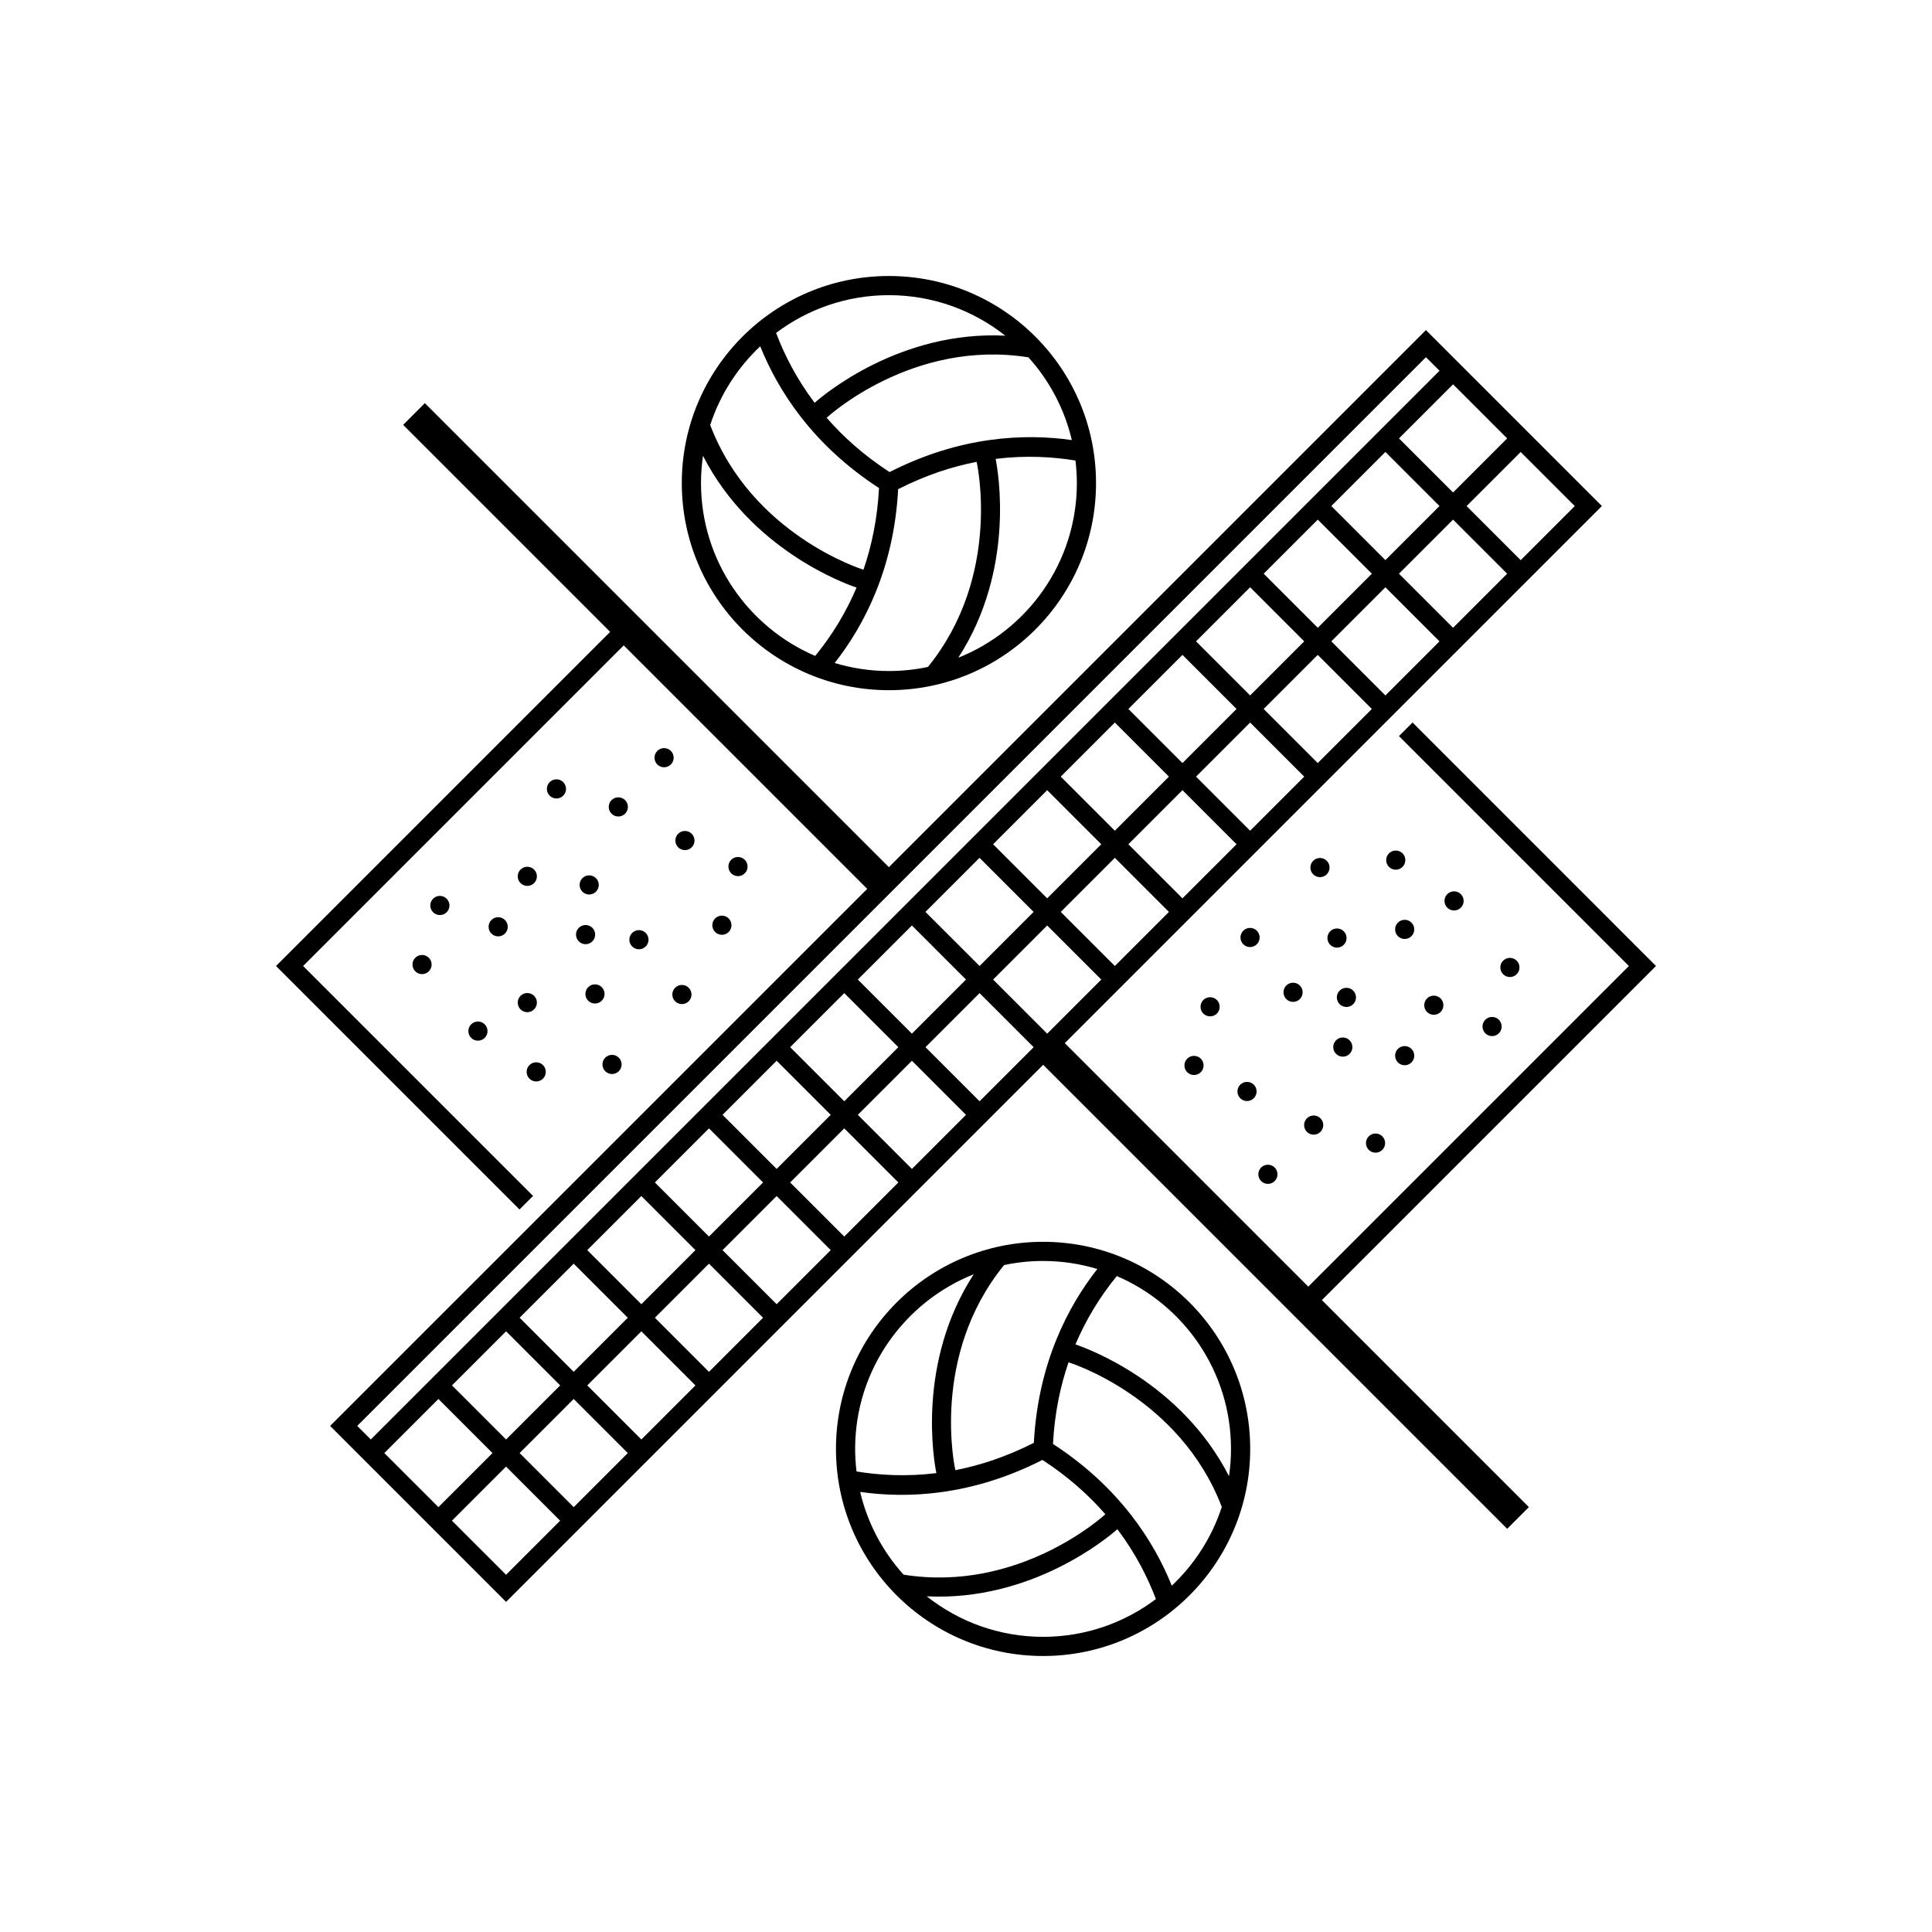<svg width="252" height="252" viewBox="0 0 252 252" fill="none" xmlns="http://www.w3.org/2000/svg">
<path d="M68.78 132.025C69.47 132.025 70.03 131.465 70.03 130.775C70.03 130.085 69.47 129.525 68.78 129.525C68.09 129.525 67.53 130.085 67.53 130.775C67.53 131.465 68.09 132.025 68.78 132.025Z" fill="black"/>
<path d="M68.78 115.555C69.47 115.555 70.03 114.996 70.03 114.305C70.03 113.615 69.47 113.055 68.78 113.055C68.09 113.055 67.53 113.615 67.53 114.305C67.53 114.996 68.09 115.555 68.78 115.555Z" fill="black"/>
<path d="M69.94 141.06C70.63 141.06 71.19 140.5 71.19 139.81C71.19 139.12 70.63 138.56 69.94 138.56C69.25 138.56 68.69 139.12 68.69 139.81C68.69 140.5 69.25 141.06 69.94 141.06Z" fill="black"/>
<path d="M77.605 130.895C78.295 130.895 78.855 130.335 78.855 129.645C78.855 128.955 78.295 128.395 77.605 128.395C76.915 128.395 76.355 128.955 76.355 129.645C76.355 130.335 76.915 130.895 77.605 130.895Z" fill="black"/>
<path d="M76.38 123.155C77.07 123.155 77.63 122.595 77.63 121.905C77.63 121.214 77.07 120.655 76.38 120.655C75.689 120.655 75.13 121.214 75.13 121.905C75.13 122.595 75.689 123.155 76.38 123.155Z" fill="black"/>
<path d="M89.34 110.885C90.03 110.885 90.59 110.325 90.59 109.635C90.59 108.944 90.03 108.385 89.34 108.385C88.65 108.385 88.09 108.944 88.09 109.635C88.09 110.325 88.65 110.885 89.34 110.885Z" fill="black"/>
<path d="M83.34 123.82C84.03 123.82 84.59 123.26 84.59 122.57C84.59 121.879 84.03 121.32 83.34 121.32C82.65 121.32 82.09 121.879 82.09 122.57C82.09 123.26 82.65 123.82 83.34 123.82Z" fill="black"/>
<path d="M76.85 116.675C77.54 116.675 78.1 116.115 78.1 115.425C78.1 114.734 77.54 114.175 76.85 114.175C76.16 114.175 75.6 114.734 75.6 115.425C75.6 116.115 76.16 116.675 76.85 116.675Z" fill="black"/>
<path d="M72.58 104.15C73.27 104.15 73.83 103.59 73.83 102.9C73.83 102.21 73.27 101.65 72.58 101.65C71.89 101.65 71.33 102.21 71.33 102.9C71.33 103.59 71.89 104.15 72.58 104.15Z" fill="black"/>
<path d="M79.83 140.09C80.52 140.09 81.08 139.53 81.08 138.84C81.08 138.149 80.52 137.59 79.83 137.59C79.14 137.59 78.58 138.149 78.58 138.84C78.58 139.53 79.14 140.09 79.83 140.09Z" fill="black"/>
<path d="M80.65 106.5C81.34 106.5 81.9 105.94 81.9 105.25C81.9 104.56 81.34 104 80.65 104C79.96 104 79.4 104.56 79.4 105.25C79.4 105.94 79.96 106.5 80.65 106.5Z" fill="black"/>
<path d="M64.98 122.135C65.67 122.135 66.23 121.575 66.23 120.885C66.23 120.194 65.67 119.635 64.98 119.635C64.29 119.635 63.73 120.194 63.73 120.885C63.73 121.575 64.29 122.135 64.98 122.135Z" fill="black"/>
<path d="M86.62 100.08C87.311 100.08 87.87 99.52 87.87 98.83C87.87 98.14 87.311 97.58 86.62 97.58C85.93 97.58 85.37 98.14 85.37 98.83C85.37 99.52 85.93 100.08 86.62 100.08Z" fill="black"/>
<path d="M115.945 90.025C130.865 90.025 142.96 77.93 142.96 63.01C142.96 48.09 130.865 36 115.945 36C101.025 36 88.93 48.095 88.93 63.015C88.93 77.935 101.03 90.025 115.945 90.025ZM115.945 87.525C113.485 87.525 111.115 87.155 108.87 86.48C112.685 81.62 116.6 74.19 117.15 63.805C120.72 61.99 124.165 60.865 127.385 60.24L127.39 60.255C127.43 60.42 130.705 75.095 121.035 86.99C119.395 87.34 117.695 87.525 115.945 87.525ZM140.46 63.015C140.46 73.335 134.045 82.18 124.995 85.79C132.455 74.27 130.19 61.47 129.865 59.855C133.825 59.365 137.36 59.59 140.28 60.07C140.39 61.035 140.46 62.015 140.46 63.015ZM139.805 57.4C133.69 56.53 125.295 56.855 116.03 61.575C112.675 59.39 109.975 56.97 107.825 54.49L107.835 54.48C107.96 54.365 119.015 44.195 134.145 46.61C136.91 49.673 138.857 53.384 139.805 57.4ZM115.945 38.5C121.675 38.5 126.945 40.48 131.125 43.785C117.43 43.095 107.485 51.45 106.255 52.54C103.855 49.36 102.275 46.19 101.23 43.425C105.33 40.335 110.43 38.5 115.945 38.5ZM99.16 45.17C101.465 50.9 105.945 58 114.655 63.66C114.445 67.66 113.695 71.205 112.625 74.31L112.61 74.305C112.445 74.255 98.105 69.76 92.635 55.44C93.925 51.48 96.195 47.965 99.16 45.17ZM91.695 59.45C97.94 71.675 110.165 76.12 111.725 76.64C110.362 79.854 108.545 82.856 106.33 85.555C97.58 81.81 91.435 73.115 91.435 63.01C91.435 61.805 91.525 60.615 91.695 59.45Z" fill="black"/>
<path d="M96.26 114.28C96.95 114.28 97.51 113.72 97.51 113.03C97.51 112.339 96.95 111.78 96.26 111.78C95.57 111.78 95.01 112.339 95.01 113.03C95.01 113.72 95.57 114.28 96.26 114.28Z" fill="black"/>
<path d="M94.16 121.93C94.85 121.93 95.41 121.371 95.41 120.68C95.41 119.99 94.85 119.43 94.16 119.43C93.47 119.43 92.91 119.99 92.91 120.68C92.91 121.371 93.47 121.93 94.16 121.93Z" fill="black"/>
<path d="M88.945 130.97C89.635 130.97 90.195 130.411 90.195 129.72C90.195 129.03 89.635 128.47 88.945 128.47C88.254 128.47 87.695 129.03 87.695 129.72C87.695 130.411 88.254 130.97 88.945 130.97Z" fill="black"/>
<path d="M187.02 132.365C187.71 132.365 188.27 131.806 188.27 131.115C188.27 130.425 187.71 129.865 187.02 129.865C186.33 129.865 185.77 130.425 185.77 131.115C185.77 131.806 186.33 132.365 187.02 132.365Z" fill="black"/>
<path d="M157.84 132.57C158.53 132.57 159.09 132.01 159.09 131.32C159.09 130.629 158.53 130.07 157.84 130.07C157.149 130.07 156.59 130.629 156.59 131.32C156.59 132.01 157.149 132.57 157.84 132.57Z" fill="black"/>
<path d="M62.34 135.74C63.03 135.74 63.59 135.181 63.59 134.49C63.59 133.8 63.03 133.24 62.34 133.24C61.65 133.24 61.09 133.8 61.09 134.49C61.09 135.181 61.65 135.74 62.34 135.74Z" fill="black"/>
<path d="M155.74 140.22C156.43 140.22 156.99 139.661 156.99 138.97C156.99 138.28 156.43 137.72 155.74 137.72C155.05 137.72 154.49 138.28 154.49 138.97C154.49 139.661 155.05 140.22 155.74 140.22Z" fill="black"/>
<path d="M168.66 130.68C169.351 130.68 169.91 130.121 169.91 129.43C169.91 128.74 169.351 128.18 168.66 128.18C167.97 128.18 167.41 128.74 167.41 129.43C167.41 130.121 167.97 130.68 168.66 130.68Z" fill="black"/>
<path d="M162.655 143.615C163.345 143.615 163.905 143.056 163.905 142.365C163.905 141.675 163.345 141.115 162.655 141.115C161.965 141.115 161.405 141.675 161.405 142.365C161.405 143.056 161.965 143.615 162.655 143.615Z" fill="black"/>
<path d="M163.05 123.53C163.74 123.53 164.3 122.97 164.3 122.28C164.3 121.589 163.74 121.03 163.05 121.03C162.36 121.03 161.8 121.589 161.8 122.28C161.8 122.97 162.36 123.53 163.05 123.53Z" fill="black"/>
<path d="M136.055 161.975C121.135 161.975 109.04 174.07 109.04 188.99C109.04 203.91 121.135 216 136.055 216C150.975 216 163.07 203.905 163.07 188.985C163.07 174.065 150.97 161.975 136.055 161.975ZM136.055 164.475C138.515 164.475 140.885 164.845 143.13 165.52C139.315 170.38 135.4 177.81 134.85 188.195C131.28 190.01 127.835 191.135 124.615 191.76L124.61 191.745C124.57 191.58 121.295 176.905 130.965 165.01C132.605 164.66 134.305 164.475 136.055 164.475ZM111.54 188.985C111.54 178.665 117.955 169.82 127.005 166.21C119.545 177.73 121.81 190.53 122.135 192.145C118.175 192.635 114.64 192.41 111.72 191.93C111.604 190.953 111.544 189.969 111.54 188.985ZM112.195 194.6C118.31 195.47 126.705 195.145 135.97 190.425C139.325 192.61 142.025 195.03 144.175 197.51L144.165 197.52C144.04 197.635 132.985 207.805 117.855 205.39C115.09 202.327 113.143 198.616 112.195 194.6ZM136.055 213.5C130.325 213.5 125.055 211.52 120.875 208.215C134.57 208.905 144.515 200.55 145.745 199.46C148.145 202.64 149.725 205.81 150.77 208.575C146.67 211.665 141.57 213.5 136.055 213.5ZM152.84 206.83C150.535 201.1 146.055 194 137.345 188.34C137.555 184.34 138.305 180.795 139.375 177.69L139.39 177.695C139.555 177.745 153.895 182.24 159.365 196.56C158.075 200.52 155.805 204.035 152.84 206.83ZM160.305 192.55C154.06 180.325 141.835 175.88 140.275 175.36C141.638 172.146 143.455 169.144 145.67 166.445C154.42 170.19 160.565 178.885 160.565 188.99C160.565 190.195 160.475 191.385 160.305 192.55Z" fill="black"/>
<path d="M196.945 127.44C197.635 127.44 198.195 126.88 198.195 126.19C198.195 125.5 197.635 124.94 196.945 124.94C196.255 124.94 195.695 125.5 195.695 126.19C195.695 126.88 196.255 127.44 196.945 127.44Z" fill="black"/>
<path d="M194.62 135.145C195.31 135.145 195.87 134.585 195.87 133.895C195.87 133.205 195.31 132.645 194.62 132.645C193.93 132.645 193.37 133.205 193.37 133.895C193.37 134.585 193.93 135.145 194.62 135.145Z" fill="black"/>
<path d="M189.66 118.76C190.351 118.76 190.91 118.2 190.91 117.51C190.91 116.819 190.351 116.26 189.66 116.26C188.97 116.26 188.41 116.819 188.41 117.51C188.41 118.2 188.97 118.76 189.66 118.76Z" fill="black"/>
<path d="M216 126L184.245 94.24L182.475 96.01L212.465 126L170.645 167.82L138.885 136.06L208.94 66.005L185.99 43.055L115.94 113.11L55.415 52.585L52.585 55.415L79.585 82.415L36 126L67.76 157.76L69.53 155.99L39.535 126L81.355 84.18L113.115 115.94L43.06 185.99L66.01 208.94L136.065 138.885L196.59 199.41L199.42 196.58L172.42 169.58L216 126ZM136.59 134.825L129.535 127.77L136.59 120.715L143.645 127.77L136.59 134.825ZM67.775 171.88L74.83 164.825L81.885 171.88L74.83 178.935L67.775 171.88ZM73.065 180.705L66.01 187.76L58.955 180.705L66.01 173.65L73.065 180.705ZM76.6 163.06L83.655 156.005L90.71 163.06L83.655 170.115L76.6 163.06ZM85.42 154.235L92.475 147.18L99.53 154.235L92.475 161.29L85.42 154.235ZM94.245 145.415L101.3 138.36L108.355 145.415L101.3 152.47L94.245 145.415ZM103.065 136.59L110.12 129.535L117.175 136.59L110.12 143.645L103.065 136.59ZM111.89 127.77L118.945 120.715L126 127.77L118.945 134.825L111.89 127.77ZM120.71 118.945L127.765 111.89L134.82 118.945L127.77 126L120.71 118.945ZM178.94 74.83L171.885 81.885L164.83 74.83L171.885 67.775L178.94 74.83ZM173.65 66.005L180.705 58.95L187.76 66.005L180.705 73.06L173.65 66.005ZM170.115 83.655L163.06 90.71L156.005 83.655L163.06 76.6L170.115 83.655ZM161.29 92.475L154.235 99.53L147.18 92.475L154.235 85.42L161.29 92.475ZM152.47 101.3L145.415 108.355L138.36 101.3L145.415 94.245L152.47 101.3ZM143.645 110.12L136.59 117.175L129.535 110.12L136.59 103.065L143.645 110.12ZM145.415 126L138.36 118.945L145.415 111.89L152.47 118.945L145.415 126ZM154.235 117.175L147.18 110.12L154.235 103.065L161.29 110.12L154.235 117.175ZM163.06 108.355L156.005 101.3L163.06 94.245L170.115 101.3L163.06 108.355ZM171.88 99.53L164.825 92.475L171.88 85.42L178.935 92.475L171.88 99.53ZM180.705 90.71L173.65 83.655L180.705 76.6L187.76 83.655L180.705 90.71ZM189.53 81.885L182.475 74.83L189.53 67.775L196.585 74.83L189.53 81.885ZM205.405 66.01L198.35 73.065L191.295 66.01L198.35 58.955L205.405 66.01ZM196.585 57.185L189.53 64.24L182.475 57.185L189.53 50.13L196.585 57.185ZM46.595 185.99L185.995 46.59L187.765 48.36L48.365 187.76L46.595 185.99ZM50.13 189.53L57.185 182.475L64.24 189.53L57.185 196.585L50.13 189.53ZM66.005 205.405L58.95 198.35L66.005 191.295L73.06 198.35L66.005 205.405ZM74.83 196.585L67.775 189.53L74.83 182.475L81.885 189.53L74.83 196.585ZM83.655 187.76L76.6 180.705L83.655 173.65L90.71 180.705L83.655 187.76ZM92.475 178.935L85.42 171.88L92.475 164.825L99.53 171.88L92.475 178.935ZM101.3 170.115L94.245 163.06L101.3 156.005L108.355 163.06L101.3 170.115ZM110.12 161.29L103.065 154.235L110.12 147.18L117.175 154.235L110.12 161.29ZM118.945 152.47L111.89 145.415L118.945 138.36L126 145.415L118.945 152.47ZM127.77 143.645L120.715 136.59L127.77 129.535L134.825 136.59L127.77 143.645Z" fill="black"/>
<path d="M165.38 154.42C166.07 154.42 166.63 153.86 166.63 153.17C166.63 152.48 166.07 151.92 165.38 151.92C164.69 151.92 164.13 152.48 164.13 153.17C164.13 153.86 164.69 154.42 165.38 154.42Z" fill="black"/>
<path d="M175.62 131.345C176.31 131.345 176.87 130.786 176.87 130.095C176.87 129.405 176.31 128.845 175.62 128.845C174.93 128.845 174.37 129.405 174.37 130.095C174.37 130.786 174.93 131.345 175.62 131.345Z" fill="black"/>
<path d="M183.22 122.475C183.91 122.475 184.47 121.915 184.47 121.225C184.47 120.535 183.91 119.975 183.22 119.975C182.53 119.975 181.97 120.535 181.97 121.225C181.97 121.915 182.53 122.475 183.22 122.475Z" fill="black"/>
<path d="M182.055 113.44C182.745 113.44 183.305 112.88 183.305 112.19C183.305 111.5 182.745 110.94 182.055 110.94C181.365 110.94 180.805 111.5 180.805 112.19C180.805 112.88 181.365 113.44 182.055 113.44Z" fill="black"/>
<path d="M55.05 127.06C55.74 127.06 56.3 126.5 56.3 125.81C56.3 125.12 55.74 124.56 55.05 124.56C54.36 124.56 53.8 125.12 53.8 125.81C53.8 126.5 54.36 127.06 55.05 127.06Z" fill="black"/>
<path d="M57.375 119.355C58.065 119.355 58.625 118.795 58.625 118.105C58.625 117.415 58.065 116.855 57.375 116.855C56.685 116.855 56.125 117.415 56.125 118.105C56.125 118.795 56.685 119.355 57.375 119.355Z" fill="black"/>
<path d="M183.22 138.945C183.91 138.945 184.47 138.385 184.47 137.695C184.47 137.004 183.91 136.445 183.22 136.445C182.53 136.445 181.97 137.004 181.97 137.695C181.97 138.385 182.53 138.945 183.22 138.945Z" fill="black"/>
<path d="M174.39 123.605C175.08 123.605 175.64 123.045 175.64 122.355C175.64 121.665 175.08 121.105 174.39 121.105C173.7 121.105 173.14 121.665 173.14 122.355C173.14 123.045 173.7 123.605 174.39 123.605Z" fill="black"/>
<path d="M179.42 150.35C180.11 150.35 180.67 149.79 180.67 149.1C180.67 148.41 180.11 147.85 179.42 147.85C178.73 147.85 178.17 148.41 178.17 149.1C178.17 149.79 178.73 150.35 179.42 150.35Z" fill="black"/>
<path d="M175.15 137.825C175.84 137.825 176.4 137.266 176.4 136.575C176.4 135.885 175.84 135.325 175.15 135.325C174.46 135.325 173.9 135.885 173.9 136.575C173.9 137.266 174.46 137.825 175.15 137.825Z" fill="black"/>
<path d="M171.35 148C172.04 148 172.6 147.44 172.6 146.75C172.6 146.06 172.04 145.5 171.35 145.5C170.66 145.5 170.1 146.06 170.1 146.75C170.1 147.44 170.66 148 171.35 148Z" fill="black"/>
<path d="M172.17 114.41C172.86 114.41 173.42 113.851 173.42 113.16C173.42 112.47 172.86 111.91 172.17 111.91C171.48 111.91 170.92 112.47 170.92 113.16C170.92 113.851 171.48 114.41 172.17 114.41Z" fill="black"/>
</svg>
